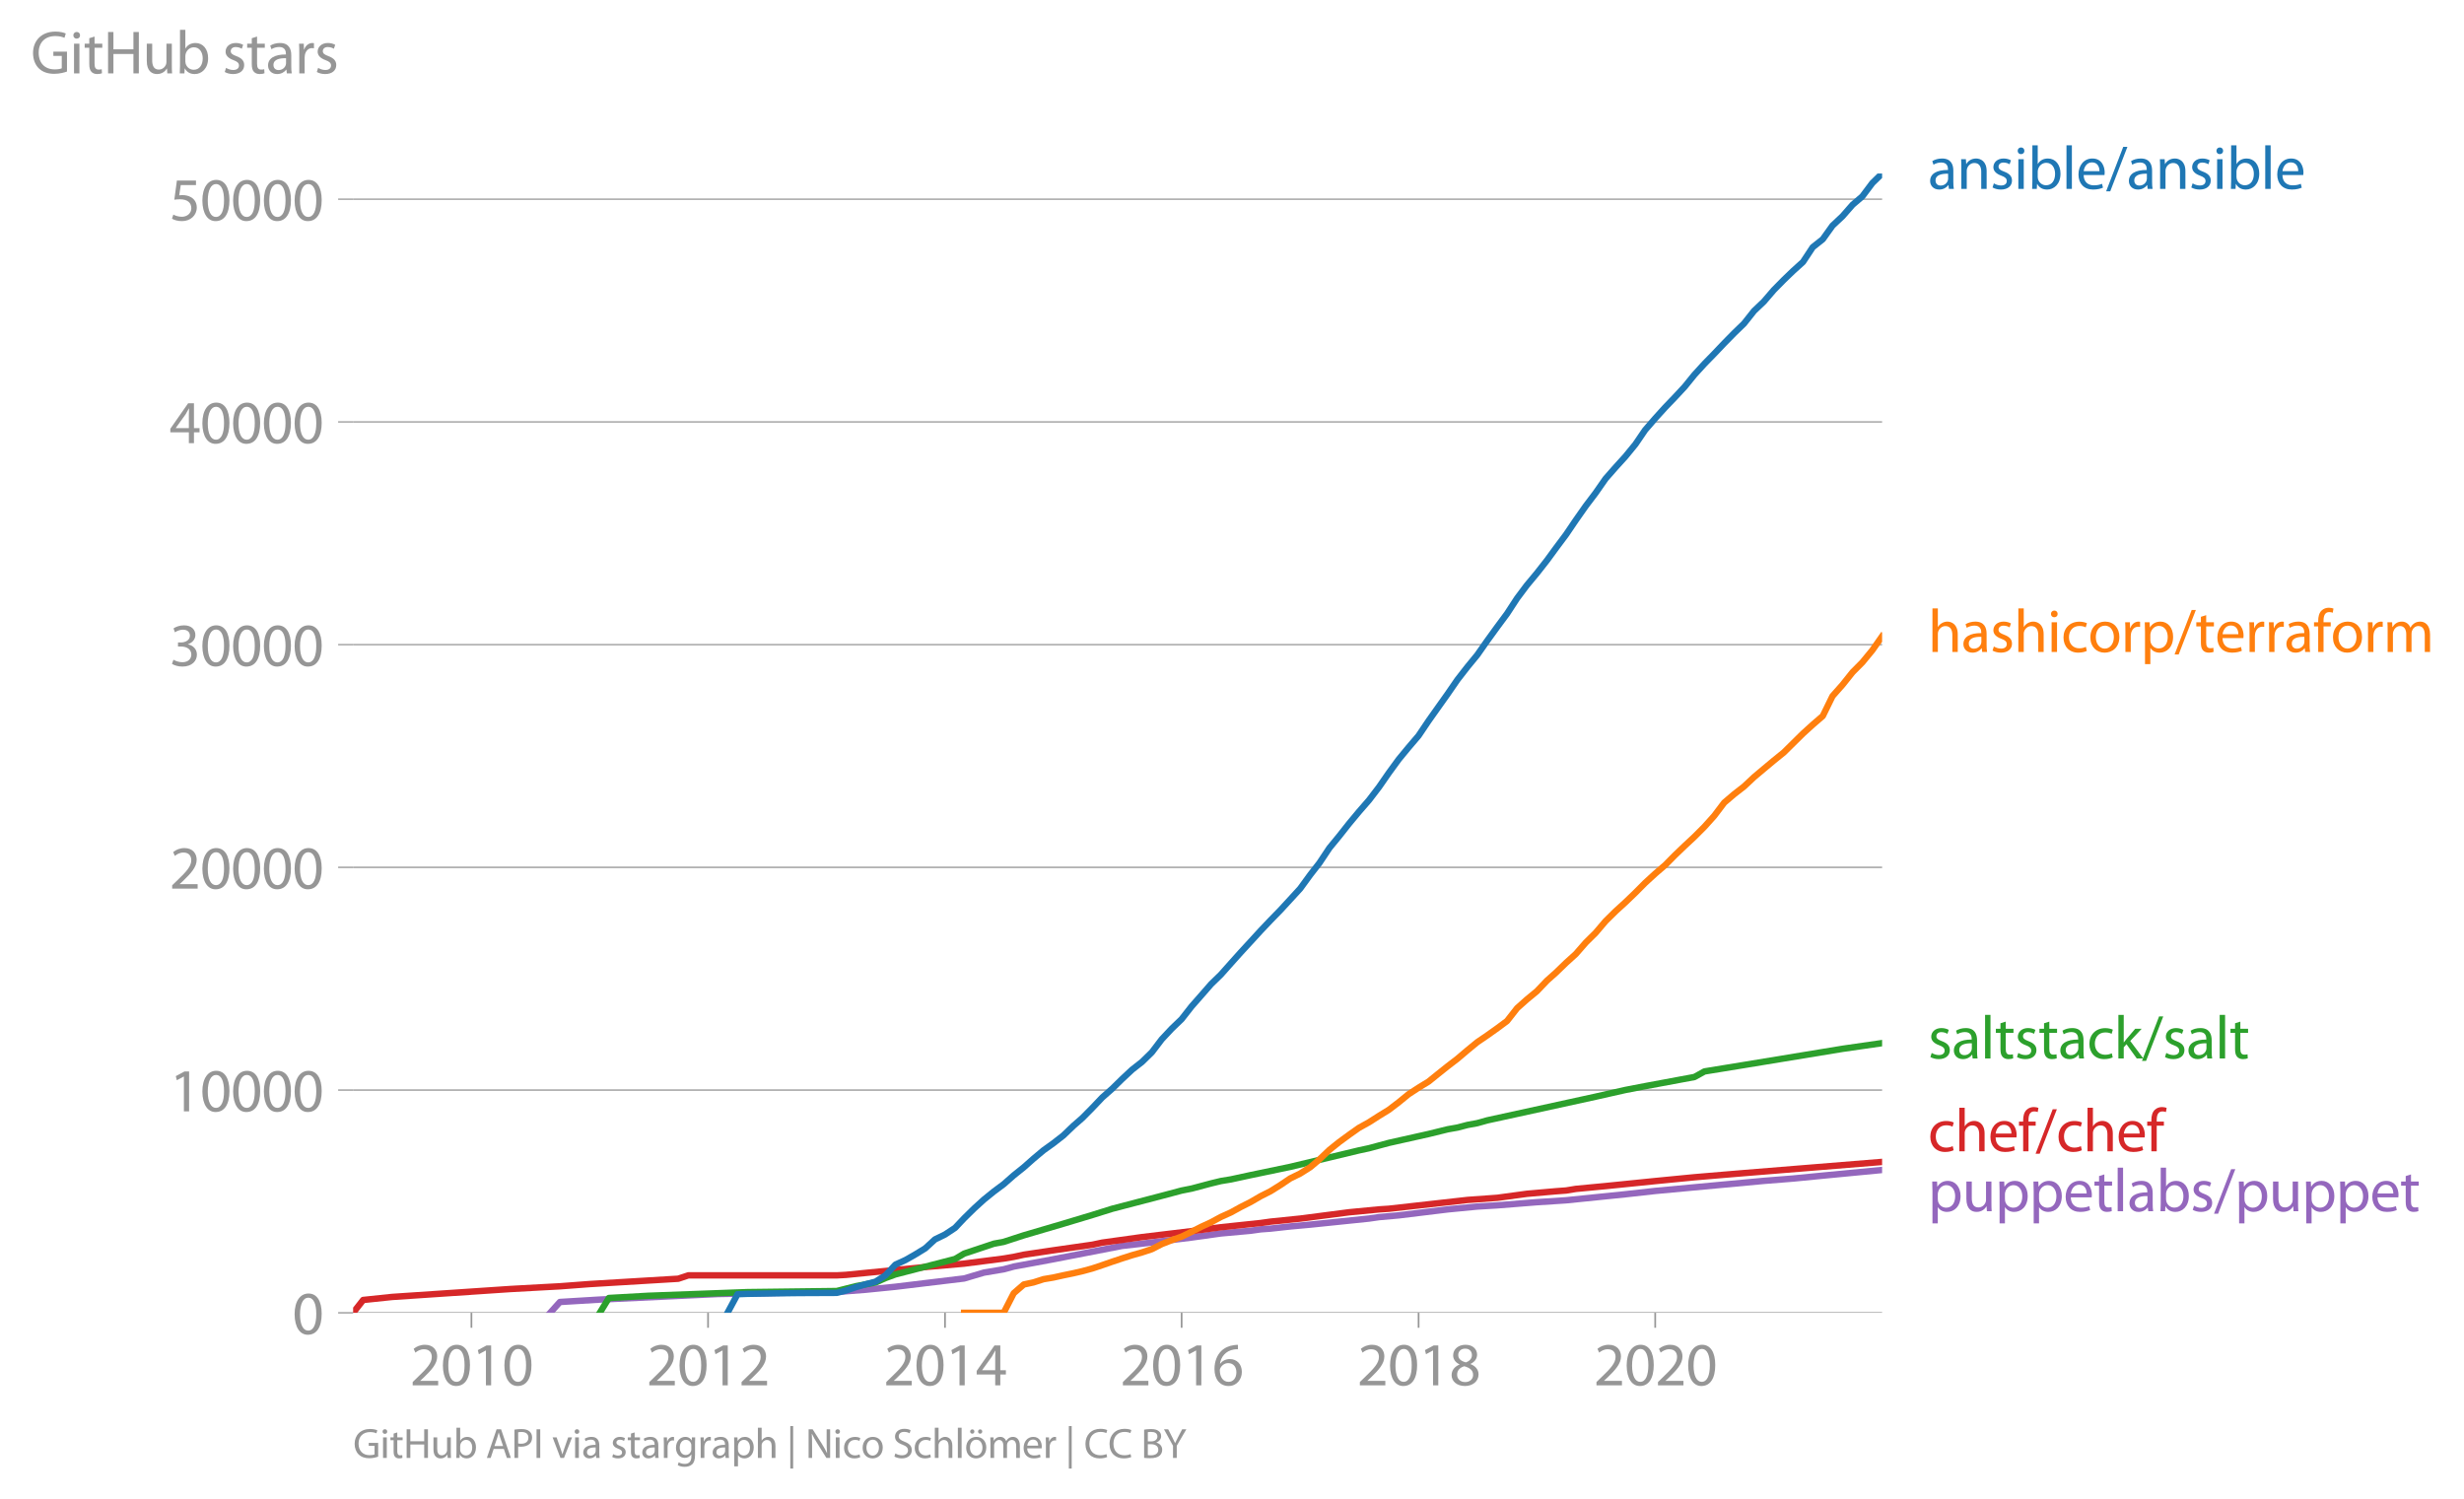 <svg height="466.899" viewBox="0 0 575.506 350.174" width="767.341" xmlns="http://www.w3.org/2000/svg" xmlns:xlink="http://www.w3.org/1999/xlink"><defs><style>*{stroke-linecap:butt;stroke-linejoin:round}</style></defs><g id="figure_1"><path d="M0 350.174h575.506V0H0z" style="fill:none" id="patch_1"/><g id="axes_1"><path d="M82.476 306.647h357.12V40.535H82.476z" style="fill:none" id="patch_2"/><g id="matplotlib.axis_1"><g id="xtick_1"><g id="line2d_1"><defs><path d="M0 0v3.5" id="mb97291a47f" style="stroke:#969696;stroke-width:.4"/></defs><use style="fill:#969696;stroke:#969696;stroke-width:.4" x="110.11" xlink:href="#mb97291a47f" y="306.647"/></g><g style="fill:#969696" transform="matrix(.14 0 0 -.14 95.747 323.587)" id="text_1"><defs><path d="M2944 0v467H1075v13l333 307c877 845 1434 1466 1434 2234 0 595-378 1209-1274 1209-480 0-890-179-1178-422l180-397c192 160 505 352 883 352 621 0 825-390 825-813-6-627-486-1164-1548-2176L288 346V0h2656z" id="MyriadPro-Regular-32" transform="scale(.016)"/><path d="M1677 4230c-845 0-1447-768-1447-2163C243 691 794-70 1606-70c922 0 1447 780 1447 2195 0 1325-499 2105-1376 2105zm-32-435c582 0 845-672 845-1696 0-1062-276-1734-852-1734-512 0-844 614-844 1696 0 1133 358 1734 851 1734z" id="MyriadPro-Regular-30" transform="scale(.016)"/><path d="M1510 0h544v4160h-480l-908-486 108-429 724 390h12V0z" id="MyriadPro-Regular-31" transform="scale(.016)"/></defs><use xlink:href="#MyriadPro-Regular-32"/><use x="51.3" xlink:href="#MyriadPro-Regular-30"/><use x="102.6" xlink:href="#MyriadPro-Regular-31"/><use x="153.9" xlink:href="#MyriadPro-Regular-30"/></g></g><g id="xtick_2"><use style="fill:#969696;stroke:#969696;stroke-width:.4" x="165.378" xlink:href="#mb97291a47f" y="306.647" id="line2d_2"/><g style="fill:#969696" transform="matrix(.14 0 0 -.14 151.015 323.587)" id="text_2"><use xlink:href="#MyriadPro-Regular-32"/><use x="51.3" xlink:href="#MyriadPro-Regular-30"/><use x="102.6" xlink:href="#MyriadPro-Regular-31"/><use x="153.9" xlink:href="#MyriadPro-Regular-32"/></g></g><g id="xtick_3"><use style="fill:#969696;stroke:#969696;stroke-width:.4" x="220.721" xlink:href="#mb97291a47f" y="306.647" id="line2d_3"/><g style="fill:#969696" transform="matrix(.14 0 0 -.14 206.358 323.587)" id="text_3"><defs><path d="M2560 0v1133h582v441h-582v2586h-608L96 1504v-371h1933V0h531zM666 1574v13l1017 1415c115 192 218 371 346 614h19c-13-218-19-435-19-653V1574H666z" id="MyriadPro-Regular-34" transform="scale(.016)"/></defs><use xlink:href="#MyriadPro-Regular-32"/><use x="51.3" xlink:href="#MyriadPro-Regular-30"/><use x="102.6" xlink:href="#MyriadPro-Regular-31"/><use x="153.9" xlink:href="#MyriadPro-Regular-34"/></g></g><g id="xtick_4"><use style="fill:#969696;stroke:#969696;stroke-width:.4" x="275.989" xlink:href="#mb97291a47f" y="306.647" id="line2d_4"/><g style="fill:#969696" transform="matrix(.14 0 0 -.14 261.626 323.587)" id="text_4"><defs><path d="M2662 4224c-102 0-243-6-409-32-525-64-986-275-1331-614-410-410-704-1056-704-1876C218 621 800-70 1690-70c864 0 1382 704 1382 1465 0 813-518 1344-1254 1344-461 0-807-217-1005-480h-19c96 685 563 1331 1446 1479 160 25 307 32 422 25v461zM1690 365c-589 0-903 505-916 1190 0 103 26 186 64 250 154 301 468 512 807 512 518 0 857-359 857-954s-326-998-806-998h-6z" id="MyriadPro-Regular-36" transform="scale(.016)"/></defs><use xlink:href="#MyriadPro-Regular-32"/><use x="51.3" xlink:href="#MyriadPro-Regular-30"/><use x="102.6" xlink:href="#MyriadPro-Regular-31"/><use x="153.9" xlink:href="#MyriadPro-Regular-36"/></g></g><g id="xtick_5"><use style="fill:#969696;stroke:#969696;stroke-width:.4" x="331.332" xlink:href="#mb97291a47f" y="306.647" id="line2d_5"/><g style="fill:#969696" transform="matrix(.14 0 0 -.14 316.97 323.587)" id="text_5"><defs><path d="M1062 2170c-512-218-825-589-825-1114C237 448 762-70 1632-70c794 0 1414 486 1414 1209 0 506-320 871-838 1075v20c512 243 685 620 685 972 0 519-403 1024-1210 1024-729 0-1286-448-1286-1107 0-358 198-717 659-934l6-19zm583-1831c-531 0-851 371-832 794 0 397 262 717 749 857 563-160 915-403 915-908 0-423-327-743-832-743zm6 3488c506 0 704-345 704-678 0-378-275-634-633-755-480 128-794 352-794 768 0 358 256 665 723 665z" id="MyriadPro-Regular-38" transform="scale(.016)"/></defs><use xlink:href="#MyriadPro-Regular-32"/><use x="51.3" xlink:href="#MyriadPro-Regular-30"/><use x="102.6" xlink:href="#MyriadPro-Regular-31"/><use x="153.9" xlink:href="#MyriadPro-Regular-38"/></g></g><g id="xtick_6"><use style="fill:#969696;stroke:#969696;stroke-width:.4" x="386.6" xlink:href="#mb97291a47f" y="306.647" id="line2d_6"/><g style="fill:#969696" transform="matrix(.14 0 0 -.14 372.237 323.587)" id="text_6"><use xlink:href="#MyriadPro-Regular-32"/><use x="51.3" xlink:href="#MyriadPro-Regular-30"/><use x="102.6" xlink:href="#MyriadPro-Regular-32"/><use x="153.9" xlink:href="#MyriadPro-Regular-30"/></g></g></g><g id="matplotlib.axis_2"><g id="ytick_1"><path clip-path="url(#pbcd53b9ec3)" d="M82.476 306.647h357.12" style="fill:none;stroke:#969696;stroke-linecap:square;stroke-width:.3" id="line2d_7"/><g id="line2d_8"><defs><path d="M0 0h-3.5" id="m8642b27b37" style="stroke:#969696;stroke-width:.3"/></defs><use style="fill:#969696;stroke:#969696;stroke-width:.3" x="82.476" xlink:href="#m8642b27b37" y="306.647"/></g><use xlink:href="#MyriadPro-Regular-30" style="fill:#969696" transform="matrix(.14 0 0 -.14 68.295 311.617)" id="text_7"/></g><g id="ytick_2"><path clip-path="url(#pbcd53b9ec3)" d="M82.476 254.622h357.12" style="fill:none;stroke:#969696;stroke-linecap:square;stroke-width:.3" id="line2d_9"/><use style="fill:#969696;stroke:#969696;stroke-width:.3" x="82.476" xlink:href="#m8642b27b37" y="254.622" id="line2d_10"/><g style="fill:#969696" transform="matrix(.14 0 0 -.14 39.568 259.592)" id="text_8"><use xlink:href="#MyriadPro-Regular-31"/><use x="51.3" xlink:href="#MyriadPro-Regular-30"/><use x="102.6" xlink:href="#MyriadPro-Regular-30"/><use x="153.9" xlink:href="#MyriadPro-Regular-30"/><use x="205.2" xlink:href="#MyriadPro-Regular-30"/></g></g><g id="ytick_3"><path clip-path="url(#pbcd53b9ec3)" d="M82.476 202.597h357.12" style="fill:none;stroke:#969696;stroke-linecap:square;stroke-width:.3" id="line2d_11"/><use style="fill:#969696;stroke:#969696;stroke-width:.3" x="82.476" xlink:href="#m8642b27b37" y="202.597" id="line2d_12"/><g style="fill:#969696" transform="matrix(.14 0 0 -.14 39.568 207.567)" id="text_9"><use xlink:href="#MyriadPro-Regular-32"/><use x="51.3" xlink:href="#MyriadPro-Regular-30"/><use x="102.6" xlink:href="#MyriadPro-Regular-30"/><use x="153.9" xlink:href="#MyriadPro-Regular-30"/><use x="205.2" xlink:href="#MyriadPro-Regular-30"/></g></g><g id="ytick_4"><path clip-path="url(#pbcd53b9ec3)" d="M82.476 150.572h357.12" style="fill:none;stroke:#969696;stroke-linecap:square;stroke-width:.3" id="line2d_13"/><use style="fill:#969696;stroke:#969696;stroke-width:.3" x="82.476" xlink:href="#m8642b27b37" y="150.572" id="line2d_14"/><g style="fill:#969696" transform="matrix(.14 0 0 -.14 39.568 155.542)" id="text_10"><defs><path d="M269 211C474 77 883-70 1350-70c999 0 1517 582 1517 1248 0 582-416 966-928 1068v13c512 186 768 551 768 979 0 506-371 992-1190 992-448 0-871-160-1088-320l147-409c179 128 499 275 832 275 518 0 730-294 730-627 0-493-519-704-928-704H896v-423h314c544 0 1068-249 1075-832 6-345-218-806-941-806-390 0-762 160-922 262L269 211z" id="MyriadPro-Regular-33" transform="scale(.016)"/></defs><use xlink:href="#MyriadPro-Regular-33"/><use x="51.3" xlink:href="#MyriadPro-Regular-30"/><use x="102.6" xlink:href="#MyriadPro-Regular-30"/><use x="153.9" xlink:href="#MyriadPro-Regular-30"/><use x="205.2" xlink:href="#MyriadPro-Regular-30"/></g></g><g id="ytick_5"><path clip-path="url(#pbcd53b9ec3)" d="M82.476 98.548h357.12" style="fill:none;stroke:#969696;stroke-linecap:square;stroke-width:.3" id="line2d_15"/><use style="fill:#969696;stroke:#969696;stroke-width:.3" x="82.476" xlink:href="#m8642b27b37" y="98.548" id="line2d_16"/><g style="fill:#969696" transform="matrix(.14 0 0 -.14 39.568 103.518)" id="text_11"><use xlink:href="#MyriadPro-Regular-34"/><use x="51.3" xlink:href="#MyriadPro-Regular-30"/><use x="102.6" xlink:href="#MyriadPro-Regular-30"/><use x="153.9" xlink:href="#MyriadPro-Regular-30"/><use x="205.2" xlink:href="#MyriadPro-Regular-30"/></g></g><g id="ytick_6"><path clip-path="url(#pbcd53b9ec3)" d="M82.476 46.523h357.12" style="fill:none;stroke:#969696;stroke-linecap:square;stroke-width:.3" id="line2d_17"/><use style="fill:#969696;stroke:#969696;stroke-width:.3" x="82.476" xlink:href="#m8642b27b37" y="46.523" id="line2d_18"/><g style="fill:#969696" transform="matrix(.14 0 0 -.14 39.568 51.493)" id="text_12"><defs><path d="M2771 4160H781L512 2163c154 19 339 45 576 45 832 0 1190-384 1197-922 0-556-455-902-986-902-377 0-717 128-889 230L269 186C467 58 851-70 1306-70c902 0 1548 608 1548 1420 0 525-268 884-595 1069-256 154-576 224-896 224-153 0-243-13-339-25l160 1068h1587v474z" id="MyriadPro-Regular-35" transform="scale(.016)"/></defs><use xlink:href="#MyriadPro-Regular-35"/><use x="51.3" xlink:href="#MyriadPro-Regular-30"/><use x="102.6" xlink:href="#MyriadPro-Regular-30"/><use x="153.9" xlink:href="#MyriadPro-Regular-30"/><use x="205.2" xlink:href="#MyriadPro-Regular-30"/></g></g><g style="fill:#969696" transform="matrix(.14 0 0 -.14 7.2 17.14)" id="text_13"><defs><path d="M3770 2266H2349v-448h877V531c-128-64-378-115-743-115-1005 0-1664 646-1664 1741 0 1081 685 1734 1735 1734 435 0 723-83 953-185l135 454c-186 90-576 198-1076 198-1446 0-2329-940-2336-2227 0-672 231-1248 602-1606 422-403 960-570 1613-570 582 0 1075 147 1325 237v2074z" id="MyriadPro-Regular-47" transform="scale(.016)"/><path d="M1030 0v3098H467V0h563zM749 4320c-205 0-352-154-352-352 0-192 141-346 339-346 224 0 365 154 358 346 0 198-134 352-345 352z" id="MyriadPro-Regular-69" transform="scale(.016)"/><path d="M595 3667v-569H115v-429h480V979c0-365 58-640 218-806C947 19 1158-70 1421-70c217 0 390 38 499 83l-26 422c-83-25-172-38-326-38-314 0-422 217-422 601v1671h806v429h-806v742l-551-173z" id="MyriadPro-Regular-74" transform="scale(.016)"/><path d="M486 4314V0h557v2022h2087V0h563v4314h-563V2509H1043v1805H486z" id="MyriadPro-Regular-48" transform="scale(.016)"/><path d="M3059 3098h-563V1197c0-103-19-205-51-288-103-250-365-512-743-512-512 0-691 397-691 985v1716H448V1286C448 198 1030-70 1517-70c550 0 877 326 1024 576h13l32-506h499c-19 243-26 525-26 845v2253z" id="MyriadPro-Regular-75" transform="scale(.016)"/><path d="M467 800c0-275-13-589-25-800h486l26 512h19c230-410 589-582 1037-582 691 0 1388 550 1388 1657 7 941-537 1581-1305 1581-499 0-858-224-1056-570h-13v1946H467V800zm557 998c0 90 19 167 32 231 115 429 474 691 858 691 601 0 921-531 921-1152 0-710-352-1190-941-1190-409 0-736 268-844 659-13 64-26 134-26 205v556z" id="MyriadPro-Regular-62" transform="scale(.016)"/><path d="M250 147C467 19 781-70 1120-70c736 0 1158 390 1158 934 0 461-275 730-812 934-404 154-589 269-589 525 0 231 185 423 518 423 288 0 512-103 634-180l141 410c-173 102-448 192-762 192-666 0-1069-410-1069-909 0-371 263-678 819-877 416-153 576-300 576-569 0-256-192-461-601-461-282 0-576 115-743 224L250 147z" id="MyriadPro-Regular-73" transform="scale(.016)"/><path d="M2643 1901c0 621-230 1267-1177 1267-391 0-762-109-1018-275l128-371c218 140 518 230 806 230 634 0 704-461 704-717v-64C890 1978 224 1568 224 819c0-448 320-889 947-889 442 0 775 217 947 460h20l44-390h512c-38 211-51 474-51 742v1159zm-544-858c0-57-13-121-32-179-89-262-345-518-749-518-288 0-531 172-531 537 0 602 698 711 1312 698v-538z" id="MyriadPro-Regular-61" transform="scale(.016)"/><path d="M467 0h557v1651c0 96 13 186 26 263 76 422 358 723 755 723 77 0 134-7 192-19v531c-51 13-96 19-160 19-378 0-717-262-858-678h-25l-20 608H442c19-288 25-602 25-967V0z" id="MyriadPro-Regular-72" transform="scale(.016)"/></defs><use xlink:href="#MyriadPro-Regular-47"/><use x="64.6" xlink:href="#MyriadPro-Regular-69"/><use x="88" xlink:href="#MyriadPro-Regular-74"/><use x="121.1" xlink:href="#MyriadPro-Regular-48"/><use x="186.3" xlink:href="#MyriadPro-Regular-75"/><use x="241.4" xlink:href="#MyriadPro-Regular-62"/><use x="298.3" xlink:href="#MyriadPro-Regular-20"/><use x="319.5" xlink:href="#MyriadPro-Regular-73"/><use x="359.1" xlink:href="#MyriadPro-Regular-74"/><use x="392.2" xlink:href="#MyriadPro-Regular-61"/><use x="440.4" xlink:href="#MyriadPro-Regular-72"/><use x="473.1" xlink:href="#MyriadPro-Regular-73"/></g></g><path clip-path="url(#pbcd53b9ec3)" d="m128.507 306.647 2.272-2.529 9.312-.562 27.634-1.295 25.362-.458 2.347-.02 6.738-.526 6.966-.697 6.965-.843 9.085-1.093 4.618-1.368 4.618-.775 2.347-.635 4.619-.853 4.618-.858 16.05-3.117 4.694-.53 11.584-1.43 6.814-.953 6.965-.63 2.347-.332 2.271-.162 4.618-.51 4.694-.426 13.704-1.415 2.347-.338 4.618-.411 11.432-1.395 6.89-.666 4.694-.28 9.236-.734 6.814-.442 13.855-1.41 6.965-.775 25.362-2.352 6.814-.54 6.965-.682 13.855-1.327h0" style="fill:none;stroke:#9467bd;stroke-linecap:square;stroke-width:1.5" id="line2d_19"/><path clip-path="url(#pbcd53b9ec3)" d="m82.476 306.647 2.347-2.997 6.738-.707 27.634-1.853 6.965-.385 4.619-.25 6.965-.525 20.669-1.243 2.346-.786h34.675l2.12-.114 18.549-1.831 9.085-.796 9.236-1.187 2.347-.39 2.347-.51 6.89-1.024 9.16-1.311 2.272-.484 9.312-1.296 11.584-1.394 6.814-.905 9.312-.989 2.271-.317 6.965-.713 11.432-1.482 6.966-.666 2.27-.146 18.398-2.06 6.966-.5 6.889-.936 6.814-.598 2.347-.172 2.271-.375 6.965-.66 11.584-1.171 4.542-.442 4.619-.448 6.965-.587 4.618-.385 32.252-2.612h0" style="fill:none;stroke:#d62728;stroke-linecap:square;stroke-width:1.5" id="line2d_20"/><path clip-path="url(#pbcd53b9ec3)" d="m140.09 306.647 2.12-3.46 9.237-.52 23.092-.853 20.895-.255 4.467-1.134 4.618-.864 2.272-1.02 2.347-.863 13.93-3.6 2.12-1.26 6.965-2.32 2.271-.421 4.694-1.525 9.237-2.715 6.814-2.05 4.618-1.446 11.584-3.023 4.618-1.228 2.347-.463 4.542-1.207 2.272-.551 2.347-.385 4.618-.999 9.236-1.925 16.05-3.85 2.348-.504 4.618-1.244 9.312-2.086 4.467-1.098 2.271-.4 2.347-.614 2.272-.416 2.347-.656 25.286-5.525 6.966-1.571 4.618-.89 11.508-2.138 2.347-1.3 9.236-1.504 23.016-3.782 9.236-1.332h0" style="fill:none;stroke:#2ca02c;stroke-linecap:square;stroke-width:1.5" id="line2d_21"/><g style="fill:#1f77b4" transform="matrix(.14 0 0 -.14 450.31 44.119)" id="text_14"><defs><path d="M467 0h563v1862c0 96 13 192 39 263 96 313 384 576 755 576 531 0 717-416 717-915V0h563v1850c0 1062-666 1318-1094 1318-512 0-871-288-1024-582h-13l-32 512H442c19-256 25-519 25-839V0z" id="MyriadPro-Regular-6e" transform="scale(.016)"/><path d="M467 0h563v4544H467V0z" id="MyriadPro-Regular-6c" transform="scale(.016)"/><path d="M2957 1446c6 58 19 148 19 263 0 569-269 1459-1280 1459-902 0-1453-736-1453-1670C243 563 813-70 1766-70c493 0 832 108 1031 198l-96 403c-211-89-455-160-858-160-563 0-1049 314-1062 1075h2176zM787 1850c45 390 295 915 864 915 634 0 787-557 781-915H787z" id="MyriadPro-Regular-65" transform="scale(.016)"/><path d="m422-256 1792 4640h-435L-6-256h428z" id="MyriadPro-Regular-2f" transform="scale(.016)"/></defs><use xlink:href="#MyriadPro-Regular-61"/><use x="48.2" xlink:href="#MyriadPro-Regular-6e"/><use x="103.7" xlink:href="#MyriadPro-Regular-73"/><use x="143.3" xlink:href="#MyriadPro-Regular-69"/><use x="166.7" xlink:href="#MyriadPro-Regular-62"/><use x="223.6" xlink:href="#MyriadPro-Regular-6c"/><use x="247.2" xlink:href="#MyriadPro-Regular-65"/><use x="297.3" xlink:href="#MyriadPro-Regular-2f"/><use x="331.6" xlink:href="#MyriadPro-Regular-61"/><use x="379.8" xlink:href="#MyriadPro-Regular-6e"/><use x="435.3" xlink:href="#MyriadPro-Regular-73"/><use x="474.9" xlink:href="#MyriadPro-Regular-69"/><use x="498.3" xlink:href="#MyriadPro-Regular-62"/><use x="555.2" xlink:href="#MyriadPro-Regular-6c"/><use x="578.8" xlink:href="#MyriadPro-Regular-65"/></g><g style="fill:#ff7f0e" transform="matrix(.14 0 0 -.14 450.31 152.293)" id="text_15"><defs><path d="M467 0h563v1869c0 109 7 192 39 269 102 307 390 563 755 563 531 0 717-423 717-922V0h563v1843c0 1069-666 1325-1082 1325-211 0-409-64-576-160-172-96-313-237-403-397h-13v1933H467V0z" id="MyriadPro-Regular-68" transform="scale(.016)"/><path d="M2579 538c-160-71-371-154-691-154-614 0-1075 442-1075 1158 0 647 384 1172 1094 1172 307 0 519-71 653-148l128 436c-154 76-448 160-781 160-1011 0-1664-692-1664-1645C243 570 851-70 1786-70c416 0 742 108 889 185l-96 423z" id="MyriadPro-Regular-63" transform="scale(.016)"/><path d="M1779 3168c-857 0-1536-608-1536-1645C243 544 890-70 1728-70c749 0 1542 499 1542 1644 0 948-601 1594-1491 1594zm-13-422c666 0 928-666 928-1191 0-697-403-1203-940-1203-551 0-941 512-941 1190 0 589 288 1204 953 1204z" id="MyriadPro-Regular-6f" transform="scale(.016)"/><path d="M467-1267h557V416h13c185-307 544-486 953-486 730 0 1408 550 1408 1664 0 940-563 1574-1312 1574-505 0-870-224-1100-602h-13l-26 532H442c12-295 25-615 25-1012v-3353zm557 3059c0 77 19 160 38 230 109 423 468 698 852 698 595 0 921-531 921-1152 0-710-345-1197-941-1197-403 0-742 269-844 659-13 71-26 148-26 231v531z" id="MyriadPro-Regular-70" transform="scale(.016)"/><path d="M1082 0v2669h748v429h-748v166c0 474 121 896 601 896 160 0 275-32 359-70l76 435c-108 45-281 89-480 89-262 0-544-83-755-288-262-249-358-646-358-1081v-147H90v-429h435V0h557z" id="MyriadPro-Regular-66" transform="scale(.016)"/><path d="M467 0h551v1869c0 96 12 192 44 275 90 282 346 563 698 563 429 0 646-358 646-851V0h551v1914c0 102 19 204 45 281 96 275 345 512 665 512 455 0 672-358 672-953V0h551v1824c0 1075-608 1344-1018 1344-294 0-499-77-685-218-128-96-249-230-345-403h-13c-135 365-455 621-877 621-512 0-800-275-973-570h-19l-26 500H442c19-256 25-519 25-839V0z" id="MyriadPro-Regular-6d" transform="scale(.016)"/></defs><use xlink:href="#MyriadPro-Regular-68"/><use x="55.5" xlink:href="#MyriadPro-Regular-61"/><use x="103.7" xlink:href="#MyriadPro-Regular-73"/><use x="143.3" xlink:href="#MyriadPro-Regular-68"/><use x="198.8" xlink:href="#MyriadPro-Regular-69"/><use x="222.2" xlink:href="#MyriadPro-Regular-63"/><use x="267" xlink:href="#MyriadPro-Regular-6f"/><use x="321.9" xlink:href="#MyriadPro-Regular-72"/><use x="354.6" xlink:href="#MyriadPro-Regular-70"/><use x="411.5" xlink:href="#MyriadPro-Regular-2f"/><use x="445.8" xlink:href="#MyriadPro-Regular-74"/><use x="478.9" xlink:href="#MyriadPro-Regular-65"/><use x="529" xlink:href="#MyriadPro-Regular-72"/><use x="561.7" xlink:href="#MyriadPro-Regular-72"/><use x="594.4" xlink:href="#MyriadPro-Regular-61"/><use x="642.6" xlink:href="#MyriadPro-Regular-66"/><use x="671.8" xlink:href="#MyriadPro-Regular-6f"/><use x="726.7" xlink:href="#MyriadPro-Regular-72"/><use x="759.4" xlink:href="#MyriadPro-Regular-6d"/></g><g style="fill:#2ca02c" transform="matrix(.14 0 0 -.14 450.31 247.234)" id="text_16"><defs><path d="M1024 4544H467V0h557v1165l288 320L2381 0h685L1702 1824l1197 1274h-678l-909-1069c-90-109-198-243-275-352h-13v2867z" id="MyriadPro-Regular-6b" transform="scale(.016)"/></defs><use xlink:href="#MyriadPro-Regular-73"/><use x="39.6" xlink:href="#MyriadPro-Regular-61"/><use x="87.8" xlink:href="#MyriadPro-Regular-6c"/><use x="111.4" xlink:href="#MyriadPro-Regular-74"/><use x="144.5" xlink:href="#MyriadPro-Regular-73"/><use x="184.1" xlink:href="#MyriadPro-Regular-74"/><use x="217.2" xlink:href="#MyriadPro-Regular-61"/><use x="265.4" xlink:href="#MyriadPro-Regular-63"/><use x="310.2" xlink:href="#MyriadPro-Regular-6b"/><use x="357.1" xlink:href="#MyriadPro-Regular-2f"/><use x="391.4" xlink:href="#MyriadPro-Regular-73"/><use x="431" xlink:href="#MyriadPro-Regular-61"/><use x="479.2" xlink:href="#MyriadPro-Regular-6c"/><use x="502.8" xlink:href="#MyriadPro-Regular-74"/></g><g style="fill:#d62728" transform="matrix(.14 0 0 -.14 450.31 268.923)" id="text_17"><use xlink:href="#MyriadPro-Regular-63"/><use x="44.8" xlink:href="#MyriadPro-Regular-68"/><use x="100.3" xlink:href="#MyriadPro-Regular-65"/><use x="150.4" xlink:href="#MyriadPro-Regular-66"/><use x="179.6" xlink:href="#MyriadPro-Regular-2f"/><use x="213.9" xlink:href="#MyriadPro-Regular-63"/><use x="258.7" xlink:href="#MyriadPro-Regular-68"/><use x="314.2" xlink:href="#MyriadPro-Regular-65"/><use x="364.3" xlink:href="#MyriadPro-Regular-66"/></g><g style="fill:#9467bd" transform="matrix(.14 0 0 -.14 450.31 282.923)" id="text_18"><use xlink:href="#MyriadPro-Regular-70"/><use x="56.9" xlink:href="#MyriadPro-Regular-75"/><use x="112" xlink:href="#MyriadPro-Regular-70"/><use x="168.9" xlink:href="#MyriadPro-Regular-70"/><use x="225.8" xlink:href="#MyriadPro-Regular-65"/><use x="275.9" xlink:href="#MyriadPro-Regular-74"/><use x="309" xlink:href="#MyriadPro-Regular-6c"/><use x="332.6" xlink:href="#MyriadPro-Regular-61"/><use x="380.8" xlink:href="#MyriadPro-Regular-62"/><use x="437.7" xlink:href="#MyriadPro-Regular-73"/><use x="477.3" xlink:href="#MyriadPro-Regular-2f"/><use x="511.6" xlink:href="#MyriadPro-Regular-70"/><use x="568.5" xlink:href="#MyriadPro-Regular-75"/><use x="623.6" xlink:href="#MyriadPro-Regular-70"/><use x="680.5" xlink:href="#MyriadPro-Regular-70"/><use x="737.4" xlink:href="#MyriadPro-Regular-65"/><use x="787.5" xlink:href="#MyriadPro-Regular-74"/></g><g style="fill:#969696" transform="matrix(.097 0 0 -.097 82.476 340.545)" id="text_19"><defs><path d="M2714 1357 3174 0h596L2298 4314h-672L160 0h576l448 1357h1530zm-1415 435 423 1248c83 262 153 525 217 781h13c64-250 128-506 224-787l422-1242H1299z" id="MyriadPro-Regular-41" transform="scale(.016)"/><path d="M486 0h557v1728c128-32 282-38 448-38 544 0 1024 160 1319 473 217 224 332 531 332 922 0 384-140 697-377 902-256 231-659 359-1210 359-448 0-800-39-1069-84V0zm557 3859c96 26 282 45 525 45 614 0 1018-275 1018-845 0-595-410-921-1082-921-186 0-339 12-461 44v1677z" id="MyriadPro-Regular-50" transform="scale(.016)"/><path d="M486 4314V0h557v4314H486z" id="MyriadPro-Regular-49" transform="scale(.016)"/><path d="M83 3098 1261 0h537l1216 3098h-588l-602-1741c-102-282-192-538-262-794h-20c-64 256-147 512-249 794L685 3098H83z" id="MyriadPro-Regular-76" transform="scale(.016)"/><path d="M3110 2246c0 378 13 628 26 852h-493l-25-468h-13c-135 256-429 538-967 538-710 0-1395-595-1395-1645C243 666 794 13 1562 13c480 0 812 230 985 518h13V186c0-781-422-1082-998-1082-384 0-704 115-909 243l-141-429c250-166 659-256 1030-256 391 0 826 90 1127 372 301 268 441 704 441 1414v1798zm-556-928c0-96-13-204-45-300-122-359-435-576-781-576-608 0-915 505-915 1113 0 717 384 1171 921 1171 410 0 685-268 788-595 25-77 32-160 32-256v-557z" id="MyriadPro-Regular-67" transform="scale(.016)"/><path d="M550 4800v-6400h429v6400H550z" id="MyriadPro-Regular-7c" transform="scale(.016)"/><path d="M1011 0v1843c0 717-13 1235-45 1779l20 7c217-467 505-960 806-1440L3162 0h563v4314h-525V2509c0-672 13-1197 64-1773l-13-6c-205 441-454 896-774 1401L1094 4314H486V0h525z" id="MyriadPro-Regular-4e" transform="scale(.016)"/><path d="M269 211C499 58 954-70 1370-70c1017 0 1510 582 1510 1248 0 633-371 985-1101 1267-595 230-857 429-857 832 0 294 224 646 812 646 391 0 679-128 820-205l153 455c-192 109-512 211-953 211-839 0-1396-499-1396-1171 0-608 436-973 1140-1223 582-224 812-454 812-857 0-435-332-736-902-736-384 0-749 128-998 281L269 211z" id="MyriadPro-Regular-53" transform="scale(.016)"/><path d="M1165 3648c185 0 313 154 313 326 0 186-134 327-313 327s-327-147-327-327c0-172 135-326 320-326h7zm1184 0c185 0 313 154 313 326 0 186-134 327-313 327s-320-147-320-327c0-172 128-326 313-326h7zm-570-480c-857 0-1536-608-1536-1645C243 544 890-70 1728-70c749 0 1542 499 1542 1644 0 948-601 1594-1491 1594zm-13-422c666 0 928-666 928-1191 0-697-403-1203-940-1203-551 0-941 512-941 1190 0 589 288 1204 953 1204z" id="MyriadPro-Regular-f6" transform="scale(.016)"/><path d="M3386 582c-224-108-570-179-909-179-1050 0-1658 679-1658 1735 0 1132 672 1779 1683 1779 359 0 660-77 871-179l134 454c-147 77-486 192-1024 192-1337 0-2253-915-2253-2266C230 704 1146-70 2362-70c524 0 934 108 1139 211l-115 441z" id="MyriadPro-Regular-43" transform="scale(.016)"/><path d="M486 13c186-26 480-51 864-51 704 0 1191 128 1492 403 217 211 364 493 364 864 0 640-480 979-889 1081v13c454 167 729 531 729 947 0 340-134 596-358 762-269 218-627 314-1184 314-390 0-774-39-1018-90V13zm557 3865c90 20 237 39 493 39 563 0 947-199 947-704 0-416-345-723-934-723h-506v1388zm0-1811h461c608 0 1114-243 1114-832 0-627-532-838-1108-838-198 0-358 6-467 25v1645z" id="MyriadPro-Regular-42" transform="scale(.016)"/><path d="M2010 0v1837l1446 2477h-634l-620-1191c-167-326-314-608-436-889h-12c-135 300-263 563-429 889L717 4314H83l1363-2484V0h564z" id="MyriadPro-Regular-59" transform="scale(.016)"/></defs><use xlink:href="#MyriadPro-Regular-47"/><use x="64.6" xlink:href="#MyriadPro-Regular-69"/><use x="88" xlink:href="#MyriadPro-Regular-74"/><use x="121.1" xlink:href="#MyriadPro-Regular-48"/><use x="186.3" xlink:href="#MyriadPro-Regular-75"/><use x="241.4" xlink:href="#MyriadPro-Regular-62"/><use x="298.3" xlink:href="#MyriadPro-Regular-20"/><use x="319.5" xlink:href="#MyriadPro-Regular-41"/><use x="380.7" xlink:href="#MyriadPro-Regular-50"/><use x="433.9" xlink:href="#MyriadPro-Regular-49"/><use x="457.8" xlink:href="#MyriadPro-Regular-20"/><use x="479" xlink:href="#MyriadPro-Regular-76"/><use x="527.1" xlink:href="#MyriadPro-Regular-69"/><use x="550.5" xlink:href="#MyriadPro-Regular-61"/><use x="598.7" xlink:href="#MyriadPro-Regular-20"/><use x="619.9" xlink:href="#MyriadPro-Regular-73"/><use x="659.5" xlink:href="#MyriadPro-Regular-74"/><use x="692.6" xlink:href="#MyriadPro-Regular-61"/><use x="740.8" xlink:href="#MyriadPro-Regular-72"/><use x="773.5" xlink:href="#MyriadPro-Regular-67"/><use x="829.4" xlink:href="#MyriadPro-Regular-72"/><use x="862.1" xlink:href="#MyriadPro-Regular-61"/><use x="910.3" xlink:href="#MyriadPro-Regular-70"/><use x="967.2" xlink:href="#MyriadPro-Regular-68"/><use x="1022.7" xlink:href="#MyriadPro-Regular-20"/><use x="1043.9" xlink:href="#MyriadPro-Regular-7c"/><use x="1067.8" xlink:href="#MyriadPro-Regular-20"/><use x="1089" xlink:href="#MyriadPro-Regular-4e"/><use x="1154.8" xlink:href="#MyriadPro-Regular-69"/><use x="1178.2" xlink:href="#MyriadPro-Regular-63"/><use x="1223" xlink:href="#MyriadPro-Regular-6f"/><use x="1277.9" xlink:href="#MyriadPro-Regular-20"/><use x="1299.1" xlink:href="#MyriadPro-Regular-53"/><use x="1348.4" xlink:href="#MyriadPro-Regular-63"/><use x="1393.2" xlink:href="#MyriadPro-Regular-68"/><use x="1448.7" xlink:href="#MyriadPro-Regular-6c"/><use x="1472.3" xlink:href="#MyriadPro-Regular-f6"/><use x="1527.2" xlink:href="#MyriadPro-Regular-6d"/><use x="1610.6" xlink:href="#MyriadPro-Regular-65"/><use x="1660.7" xlink:href="#MyriadPro-Regular-72"/><use x="1693.4" xlink:href="#MyriadPro-Regular-20"/><use x="1714.6" xlink:href="#MyriadPro-Regular-7c"/><use x="1738.5" xlink:href="#MyriadPro-Regular-20"/><use x="1759.7" xlink:href="#MyriadPro-Regular-43"/><use x="1817.7" xlink:href="#MyriadPro-Regular-43"/><use x="1875.7" xlink:href="#MyriadPro-Regular-20"/><use x="1896.9" xlink:href="#MyriadPro-Regular-42"/><use x="1951.1" xlink:href="#MyriadPro-Regular-59"/></g><path clip-path="url(#pbcd53b9ec3)" d="m225.188 306.647 2.347-.005h6.889l2.347-4.573 2.347-2.035 2.272-.489 2.347-.754 2.271-.38 2.347-.52 2.347-.484 2.12-.489 2.347-.64 2.271-.76 2.347-.811 2.271-.76 2.347-.749 2.347-.666 2.272-.749 2.347-1.202 2.27-.894 2.348-.833 2.347-1.144 2.195-1.134 2.347-1.083 2.272-1.233 2.347-1.06 2.27-1.25 2.348-1.186 2.347-1.363 2.271-1.144 2.347-1.467 2.271-1.53 2.347-1.15 2.347-1.488 2.12-1.79 2.347-2.241 2.271-1.821 2.347-1.722 2.272-1.603 2.347-1.305 2.347-1.499 2.27-1.394 2.348-1.79 2.271-1.857 2.347-1.535 2.347-1.436 2.12-1.716 2.347-1.873 2.271-1.743 2.347-1.993 2.272-1.867 2.347-1.598 2.347-1.67 2.27-1.685 2.348-2.997 2.271-2.024 2.347-1.935 2.347-2.466 2.12-1.888 2.347-2.274 2.271-2.055 2.347-2.69 2.271-2.242 2.347-2.762 2.347-2.315 2.272-2.071 2.347-2.258 2.27-2.284 2.348-2.154 2.347-2.018 2.195-2.227 2.347-2.252 2.272-2.118 2.347-2.351 2.27-2.529 2.348-3.1 2.347-1.998 2.271-1.764 2.347-2.2 2.271-1.91 2.347-1.961 2.347-1.9 2.12-2.096 2.347-2.315 2.271-2.06 2.347-2.024 2.272-4.646 2.347-2.653 2.347-2.94 2.271-2.283 2.347-2.851 2.271-3.241" style="fill:none;stroke:#ff7f0e;stroke-linecap:square;stroke-width:1.5" id="line2d_22"/><path clip-path="url(#pbcd53b9ec3)" d="m169.92 306.647 2.347-4.35 2.272-.083 2.347-.041 2.27-.037 2.348-.047 2.347-.03 2.271-.027 2.347-.015 2.271-.01 2.347-.011 2.347-.01 2.12-.531 2.347-.796 2.271-.682 2.347-.609 2.272-1.456 2.347-2.518 2.347-1.072 2.27-1.295 2.348-1.436 2.271-2.086 2.347-1.145 2.347-1.55 2.12-2.243 2.347-2.304 2.271-2.066 2.347-1.899 2.271-1.69 2.347-2.066 2.347-1.878 2.272-2.013 2.347-1.967 2.271-1.628 2.347-1.826 2.347-2.253 2.12-1.852 2.347-2.378 2.271-2.387 2.347-2.071 2.271-2.227 2.347-2.195 2.347-1.837 2.272-2.221 2.347-3.08 2.27-2.42 2.348-2.257 2.347-2.997 2.195-2.497 2.347-2.69 2.272-2.21 2.347-2.638 2.27-2.534 2.348-2.549 2.347-2.565 2.271-2.393 2.347-2.409 2.271-2.466 2.347-2.565 2.347-3.22 2.12-2.72 2.347-3.528 2.271-2.763 2.347-2.97 2.272-2.731 2.347-2.7 2.347-3.065 2.27-3.277 2.348-3.215 2.271-2.753 2.347-2.752 2.347-3.49 2.12-2.987 2.347-3.303 2.271-3.294 2.347-3.017 2.272-2.763 2.347-3.35 2.347-3.236 2.27-3.059 2.348-3.6 2.271-3.033 2.347-2.82 2.347-2.991 2.12-2.898 2.347-3.142 2.271-3.35 2.347-3.34 2.271-2.997 2.347-3.361 2.347-2.674 2.272-2.503 2.347-2.866 2.27-3.33 2.348-2.71 2.347-2.591 2.195-2.284 2.347-2.523 2.272-2.8 2.347-2.57 2.27-2.325 2.348-2.47 2.347-2.389 2.271-2.2 2.347-2.955 2.271-2.16 2.347-2.726 2.347-2.382 2.12-2.04 2.347-2.127 2.271-3.44 2.347-1.867 2.272-3.173 2.347-2.206 2.347-2.68 2.271-1.94 2.347-3.127 2.271-2.221" style="fill:none;stroke:#1f77b4;stroke-linecap:square;stroke-width:1.5" id="line2d_23"/></g></g><defs><clipPath id="pbcd53b9ec3"><path d="M82.476 40.535h357.12v266.112H82.476z"/></clipPath></defs></svg>